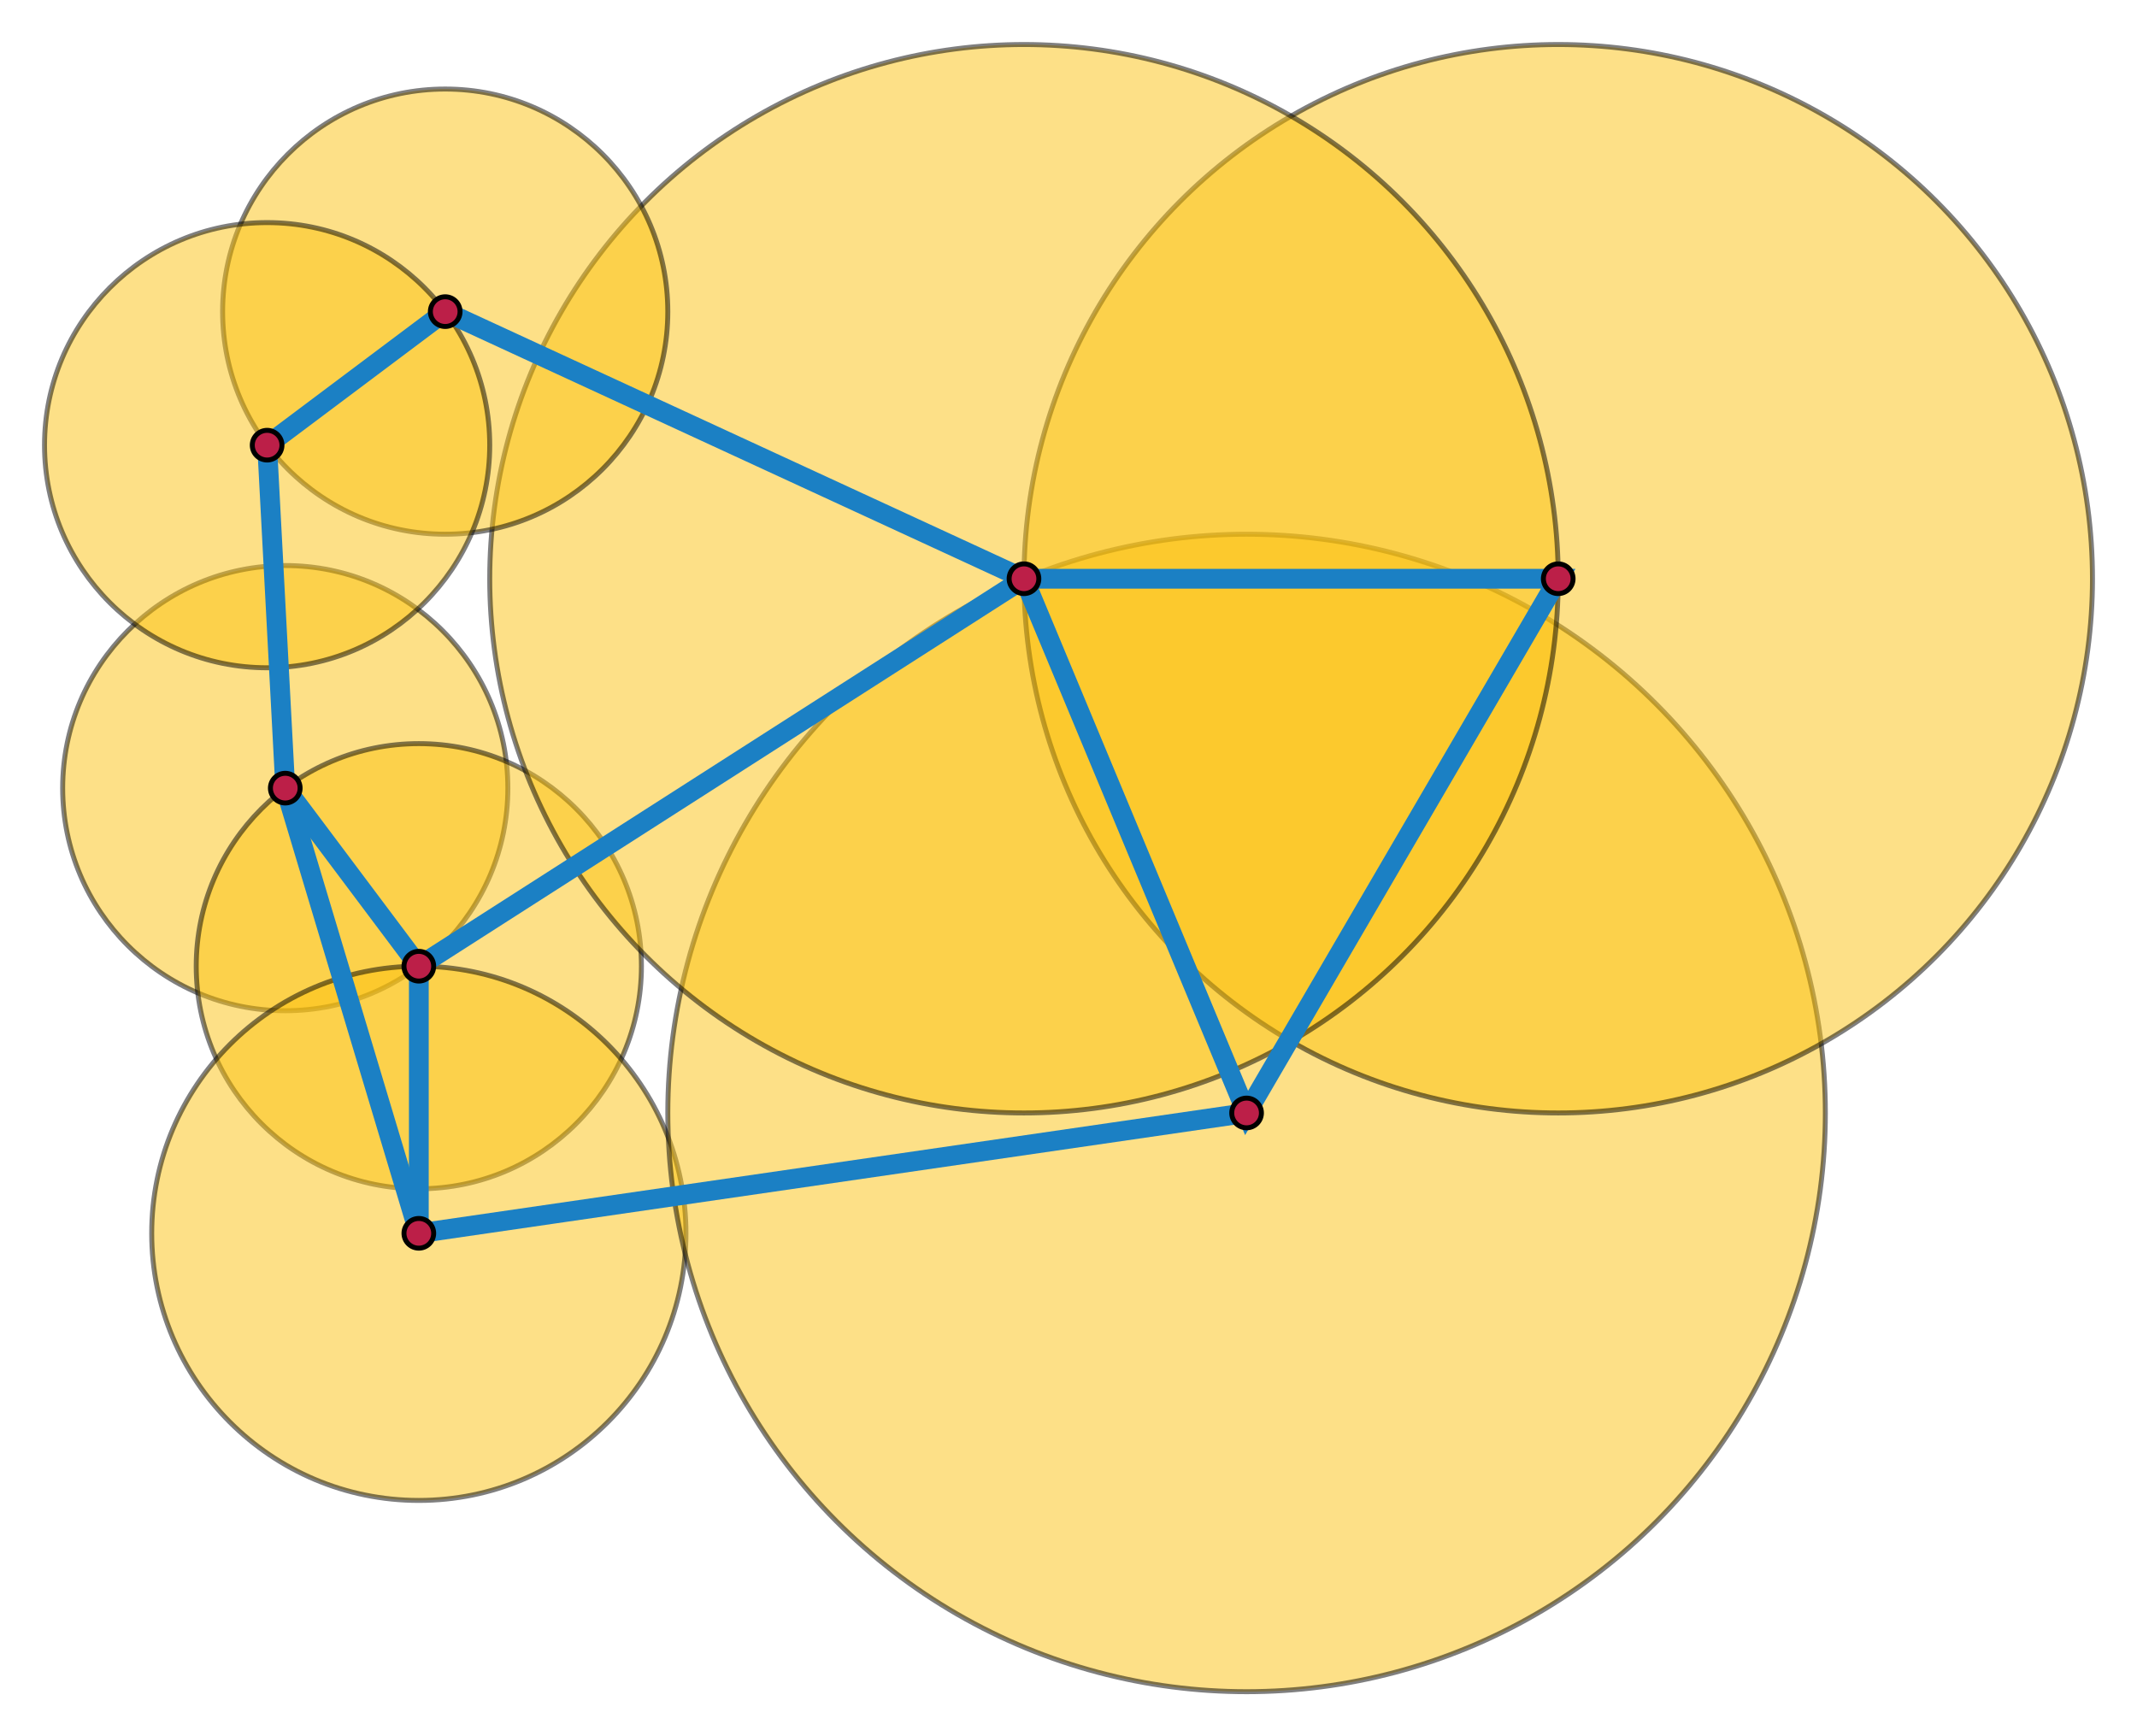 <?xml version="1.0" encoding="utf-8"?>
<!-- Generator: Adobe Illustrator 15.1.0, SVG Export Plug-In . SVG Version: 6.00 Build 0)  -->
<!DOCTYPE svg PUBLIC "-//W3C//DTD SVG 1.1//EN" "http://www.w3.org/Graphics/SVG/1.1/DTD/svg11.dtd">
<svg version="1.1" id="Layer_1" xmlns="http://www.w3.org/2000/svg" xmlns:xlink="http://www.w3.org/1999/xlink" x="0px" y="0px"
	 width="432px" height="351px" viewBox="0 0 432 351" enable-background="new 0 0 432 351" xml:space="preserve">
<circle opacity="0.5" fill="#FCC210" stroke="#000000" stroke-miterlimit="10" cx="57.667" cy="159.333" r="45"/>
<circle opacity="0.5" fill="#FCC210" stroke="#000000" stroke-miterlimit="10" cx="84.667" cy="195.333" r="45"/>
<circle opacity="0.5" fill="#FCC210" stroke="#000000" stroke-miterlimit="10" cx="84.667" cy="249.333" r="54"/>
<circle opacity="0.5" fill="#FCC210" stroke="#000000" stroke-miterlimit="10" cx="252" cy="225" r="117"/>
<circle opacity="0.5" fill="#FCC210" stroke="#000000" stroke-miterlimit="10" cx="315" cy="117" r="108"/>
<circle opacity="0.5" fill="#FCC210" stroke="#000000" stroke-miterlimit="10" cx="207" cy="117" r="108"/>
<circle opacity="0.5" fill="#FCC210" stroke="#000000" stroke-miterlimit="10" cx="90" cy="63" r="45"/>
<circle opacity="0.5" fill="#FCC210" stroke="#000000" stroke-miterlimit="10" cx="54" cy="90" r="45"/>
<polyline fill="none" stroke="#1B80C4" stroke-width="4" stroke-miterlimit="10" points="207,117 252,225 315,117 207,117 90,63 
	54,90 "/>
<polyline fill="none" stroke="#1B80C4" stroke-width="4" stroke-miterlimit="10" points="54,90 57.667,159.333 84.667,195.333 
	84.667,249.333 252,225 "/>
<line fill="none" stroke="#1B80C4" stroke-width="4" stroke-miterlimit="10" x1="84.667" y1="195.333" x2="207" y2="117"/>
<circle fill="#BC1F48" stroke="#000000" stroke-miterlimit="10" cx="54" cy="90" r="3"/>
<circle fill="#BC1F48" stroke="#000000" stroke-miterlimit="10" cx="90" cy="63" r="3"/>
<circle fill="#BC1F48" stroke="#000000" stroke-miterlimit="10" cx="252" cy="225" r="3"/>
<circle fill="#BC1F48" stroke="#000000" stroke-miterlimit="10" cx="207" cy="117" r="3"/>
<circle fill="#BC1F48" stroke="#000000" stroke-miterlimit="10" cx="315" cy="117" r="3"/>
<circle fill="#BC1F48" stroke="#000000" stroke-miterlimit="10" cx="84.667" cy="195.333" r="3"/>
<line fill="none" stroke="#1B80C4" stroke-width="4" stroke-miterlimit="10" x1="57.667" y1="159.333" x2="84.667" y2="249.333"/>
<circle fill="#BC1F48" stroke="#000000" stroke-miterlimit="10" cx="57.667" cy="159.333" r="3"/>
<circle fill="#BC1F48" stroke="#000000" stroke-miterlimit="10" cx="84.667" cy="249.333" r="3"/>
</svg>
